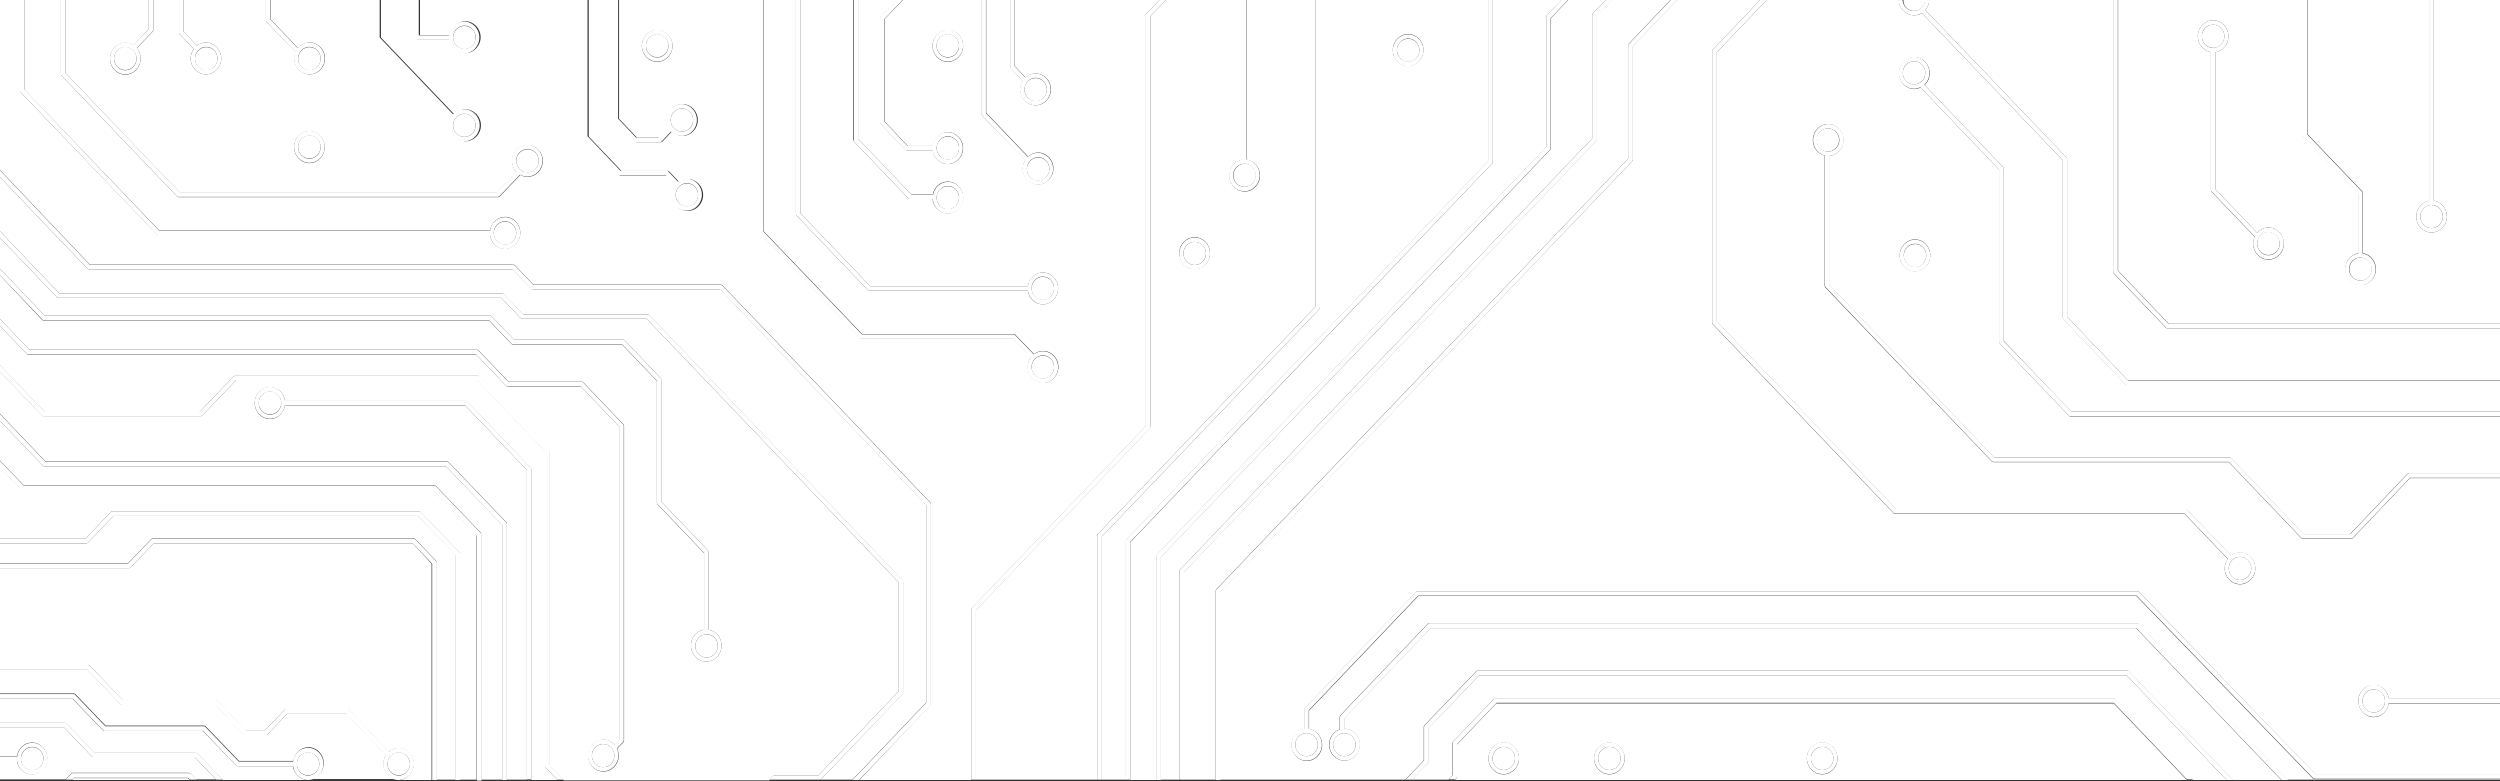 <?xml version="1.0" encoding="utf-8"?>
<svg version="1.1" id="Layer_1" xmlns="http://www.w3.org/2000/svg" xmlns:xlink="http://www.w3.org/1999/xlink" x="0px" y="0px"
	 viewBox="0 0 800 250" style="enable-background:new 0 0 800 250;" xml:space="preserve" fill="#ffffff">
<rect x="0" y="0" width="800" height="250" fill="#333333" stroke="none"/>
<g>
	<path class="st0" d="M522.5,51.1c0,0.2-0.1,0.4-0.2,0.5L390.4,189.5v60h59.3l5.9-6.2v-10.7c0-0.2,0.1-0.4,0.2-0.5l16.6-17.3
		c0.1-0.1,0.3-0.2,0.5-0.2h207.8c0.2,0,0.4,0.1,0.5,0.2l33.3,34.8H730l-46.5-48.6H457.8l-27.6,28.8v3.4c0,0,0,0,0,0
		c2.7,0,4.9,2.3,4.9,5.1c0,2.8-2.2,5.1-4.9,5.1c-2.7,0-4.9-2.3-4.9-5.1c0-2.3,1.4-4.2,3.4-4.9v-4c0-0.2,0.1-0.4,0.2-0.5l28-29.3
		c0.1-0.1,0.3-0.2,0.5-0.2h226.3c0.2,0,0.4,0.1,0.5,0.2l47.7,49.9h71.2v-0.2h-62.5c-0.2,0-0.4-0.1-0.5-0.2l-56.5-58.4H453.9
		l-35,36.7v5.9c2.4,0.4,4.2,2.5,4.2,5.1c0,2.8-2.2,5.1-4.9,5.1c-2.7,0-4.9-2.3-4.9-5.1c0-2.6,1.8-4.7,4.2-5.1V227
		c0-0.2,0.1-0.4,0.2-0.5l35.5-37.1c0.1-0.1,0.3-0.2,0.5-0.2H684c0.2,0,0.4,0.1,0.5,0.2l56.5,58.4h62.2V153h-32l-18.3,19.2
		c-0.1,0.1-0.3,0.2-0.5,0.2h-15.5c-0.2,0-0.4-0.1-0.5-0.2l-23.2-24.3h-75.3c-0.2,0-0.4-0.1-0.5-0.2L584.1,92
		c-0.1-0.1-0.2-0.3-0.2-0.5V49.8c-2.2-0.5-3.8-2.6-3.8-5c0-2.8,2.2-5.1,4.9-5.1c2.7,0,4.9,2.3,4.9,5.1c0,2.7-2,4.9-4.6,5.1v41.2
		l52.8,55.3h75.3c0.2,0,0.4,0.1,0.5,0.2l23.2,24.3h14.9l18.3-19.2c0.1-0.1,0.3-0.2,0.5-0.2h32.3v-18.2H662.6c-0.2,0-0.4-0.1-0.5-0.2
		L640,110c-0.1-0.1-0.2-0.3-0.2-0.5V54.4L614.6,28c-0.6,0.3-1.3,0.5-2,0.5c-2.7,0-4.9-2.3-4.9-5.1c0-2.8,2.2-5.1,4.9-5.1
		c2.7,0,4.9,2.3,4.9,5.1c0,1.5-0.6,2.9-1.6,3.8L641,53.5c0.1,0.1,0.2,0.3,0.2,0.5v55.1l21.6,22.6h140.4v-8.5H680.7
		c-0.2,0-0.4-0.1-0.5-0.2l-19.9-20.8c-0.1-0.1-0.2-0.3-0.2-0.5V51.3L615,4.2c-0.7,0.5-1.6,0.7-2.5,0.7c-2.7,0-4.9-2.3-4.9-5.1
		c0-0.2,0-0.3,0-0.5H566l-16.6,17.4v86.2l57.3,60h92.6c0.2,0,0.4,0.1,0.5,0.2l14.1,14.7c0.8-0.6,1.8-1,2.9-1c2.7,0,4.9,2.3,4.9,5.1
		c0,2.8-2.2,5.1-4.9,5.1c-2.7,0-4.9-2.3-4.9-5.1c0-1.1,0.4-2.2,1-3L699,164.4h-92.6c-0.2,0-0.4-0.1-0.5-0.2l-57.8-60.4
		c-0.1-0.1-0.2-0.3-0.2-0.5V16.4c0-0.2,0.1-0.4,0.2-0.5l15.8-16.6h-26.6l-14.9,15.5V51.1z M759.6,219.2c2.5,0,4.5,1.9,4.8,4.4h38.8
		v1.5h-38.8c-0.4,2.5-2.4,4.4-4.8,4.4c-2.7,0-4.9-2.3-4.9-5.1C754.6,221.5,756.8,219.2,759.6,219.2z M612.8,76.6
		c2.7,0,4.9,2.3,4.9,5.1c0,2.8-2.2,5.1-4.9,5.1c-2.7,0-4.9-2.3-4.9-5.1C607.9,78.9,610.1,76.6,612.8,76.6z"/>
	<path class="st0" d="M99,22.5c2,0,3.6-1.7,3.6-3.7c0-2.1-1.6-3.7-3.6-3.7s-3.6,1.7-3.6,3.7C95.4,20.8,97,22.5,99,22.5z"/>
	<path class="st0" d="M394.7,56.1c0,2.1,1.6,3.7,3.6,3.7s3.6-1.7,3.6-3.7c0-2.1-1.6-3.7-3.6-3.7S394.7,54.1,394.7,56.1z"/>
	<path class="st0" d="M296.5,161.7l-66-69.1h-60c-0.2,0-0.4-0.1-0.5-0.2l-5.9-6.2H28.5c-0.2,0-0.4-0.1-0.5-0.2L-0.1,56.6v17.3
		l19.1,20h141.7c0.2,0,0.4,0.1,0.5,0.2l6.2,6.5h39.8c0.2,0,0.4,0.1,0.5,0.2l81.1,84.9c0.1,0.1,0.2,0.3,0.2,0.5v35.4
		c0,0.2-0.1,0.4-0.2,0.5l-26.1,27.3c-0.1,0.1-0.1,0.1-0.2,0.1h10.3l23.6-24.7V161.7z"/>
	<path class="st0" d="M510.9,44.6c0,0.2-0.1,0.4-0.2,0.5l-131.9,138v66.4H389v-60.4c0-0.2,0.1-0.4,0.2-0.5L521,50.8V14.5
		c0-0.2,0.1-0.4,0.2-0.5l14-14.7h-18.8l-5.6,5.8V44.6z"/>
	<path class="st0" d="M496.3,47.4c0,0.2-0.1,0.4-0.2,0.5L371.5,178.2v71.3h5.9v-66.7c0-0.2,0.1-0.4,0.2-0.5l131.9-138V4.8
		c0-0.2,0.1-0.4,0.2-0.5l4.8-5h-12l-6.2,6.5V47.4z"/>
	<path class="st0" d="M247.9,248.1h14l25.7-26.9v-34.8L206.9,102h-39.8c-0.2,0-0.4-0.1-0.5-0.2l-6.2-6.5H18.7
		c-0.2,0-0.4-0.1-0.5-0.2L-0.1,76v9.9L14.3,101h142.5c0.2,0,0.4,0.1,0.5,0.2l7.2,7.5h34.9c0.2,0,0.4,0.1,0.5,0.2l11.5,12.1
		c0.1,0.1,0.2,0.3,0.2,0.5v39l14.9,15.6c0.1,0.1,0.2,0.3,0.2,0.5v24.9c2.4,0.4,4.2,2.5,4.2,5.1c0,2.8-2.2,5.1-4.9,5.1
		s-4.9-2.3-4.9-5.1c0-2.6,1.8-4.7,4.2-5.1V177l-14.9-15.6c-0.1-0.1-0.2-0.3-0.2-0.5v-39l-11.1-11.6h-34.9c-0.2,0-0.4-0.1-0.5-0.2
		l-7.2-7.5H14c-0.2,0-0.4-0.1-0.5-0.2L-0.1,88V102l9.5,9.9h143.2c0.2,0,0.4,0.1,0.5,0.2l9.6,10h23.4c0.2,0,0.4,0.1,0.5,0.2
		l12.9,13.5c0.1,0.1,0.2,0.3,0.2,0.5V237c0,0.2-0.1,0.4-0.2,0.5l-2,2.1c0.3,0.7,0.5,1.4,0.5,2.2c0,2.8-2.2,5.1-4.9,5.1
		c-2.7,0-4.9-2.3-4.9-5.1c0-2.8,2.2-5.1,4.9-5.1c1.4,0,2.7,0.7,3.6,1.7l1.6-1.7v-100l-12.4-13h-23.4c-0.2,0-0.4-0.1-0.5-0.2l-9.6-10
		H9.1c-0.2,0-0.4-0.1-0.5-0.2l-8.7-9.1v12.6l14.4,15.1h49.5l11-11.5c0.1-0.1,0.3-0.2,0.5-0.2h77.5c0.2,0,0.4,0.1,0.5,0.2l22.2,23.2
		c0.1,0.1,0.2,0.3,0.2,0.5v100.7l4.7,4.9h65.7l1.2-1.2C247.5,248.2,247.7,248.1,247.9,248.1z"/>
	<path class="st0" d="M148.6,43.8c2,0,3.6-1.7,3.6-3.7c0-2.1-1.6-3.7-3.6-3.7S145,38,145,40.1C145,42.2,146.6,43.8,148.6,43.8z"/>
	<path class="st0" d="M148.6,15.7c2,0,3.6-1.7,3.6-3.7c0-2.1-1.6-3.7-3.6-3.7s-3.6,1.7-3.6,3.7C145,14,146.6,15.7,148.6,15.7z"/>
	<path class="st0" d="M612.8,85.5c2,0,3.6-1.7,3.6-3.7c0-2.1-1.6-3.7-3.6-3.7c-2,0-3.6,1.7-3.6,3.7
		C609.2,83.8,610.8,85.5,612.8,85.5z"/>
	<path class="st0" d="M368.1,136.6c0,0.2-0.1,0.4-0.2,0.5l-55.7,58.2v54.2h38.9v-78.1c0-0.2,0.1-0.4,0.2-0.5L421,98.1V-0.7h-22v51.8
		c2.4,0.4,4.2,2.5,4.2,5.1c0,2.8-2.2,5.1-4.9,5.1c-2.7,0-4.9-2.3-4.9-5.1c0-2.6,1.8-4.7,4.2-5.1V-0.7h-23.8l-5.6,5.8V136.6z
		 M382.3,75.9c2.7,0,4.9,2.3,4.9,5.1c0,2.8-2.2,5.1-4.9,5.1c-2.7,0-4.9-2.3-4.9-5.1C377.3,78.2,379.6,75.9,382.3,75.9z"/>
	<path class="st0" d="M515,239c-2,0-3.6,1.7-3.6,3.7c0,2.1,1.6,3.7,3.6,3.7c2,0,3.6-1.7,3.6-3.7C518.6,240.6,517,239,515,239z"/>
	<path class="st0" d="M481.2,239c-2,0-3.6,1.7-3.6,3.7c0,2.1,1.6,3.7,3.6,3.7c2,0,3.6-1.7,3.6-3.7C484.8,240.6,483.2,239,481.2,239z
		"/>
	<path class="st0" d="M138.7,156.8H7.3c-0.2,0-0.4-0.1-0.5-0.2l-6.9-7.2v23h27.4l8.2-8.6c0.1-0.1,0.3-0.2,0.5-0.2h98
		c0.2,0,0.4,0.1,0.5,0.2l12.5,13c0.1,0.1,0.2,0.3,0.2,0.5v72.2h5.3v-78.3L138.7,156.8z"/>
	<path class="st0" d="M477.5,52.3L361.7,173.5v76.1h8.4v-71.7c0-0.2,0.1-0.4,0.2-0.5L494.8,47.1V5.4c0-0.2,0.1-0.4,0.2-0.5l5.4-5.6
		h-22.7v52.5C477.7,52,477.7,52.2,477.5,52.3z"/>
	<path class="st0" d="M127.6,240.7c-2,0-3.6,1.7-3.6,3.7c0,2.1,1.6,3.7,3.6,3.7c2,0,3.6-1.7,3.6-3.7
		C131.1,242.4,129.5,240.7,127.6,240.7z"/>
	<path class="st0" d="M142.8,149.3H14.3c-0.2,0-0.4-0.1-0.5-0.2l-13.9-14.5v12.7l7.7,8H139c0.2,0,0.4,0.1,0.5,0.2l14.3,14.9
		c0.1,0.1,0.2,0.3,0.2,0.5v78.6h6.7V168L142.8,149.3z"/>
	<path class="st0" d="M132.1,173.9H49.2l-7.4,7.7c-0.1,0.1-0.3,0.2-0.5,0.2H-0.1v31h28.3c0.2,0,0.4,0.1,0.5,0.2l10.6,11.1h29.8
		c0.2,0,0.4,0.1,0.5,0.2l9,9.5h6.1l6.4-6.7c0.1-0.1,0.3-0.2,0.5-0.2h19.4c0.2,0,0.4,0.1,0.5,0.2l12.9,13.5c0.9-0.7,1.9-1.2,3.1-1.2
		c2.7,0,4.9,2.3,4.9,5.1c0,2.7-2.1,5-4.7,5.1h10.4v-69.2L132.1,173.9z"/>
	<path class="st0" d="M133.8,165.1H36.3l-8.2,8.6c-0.1,0.1-0.3,0.2-0.5,0.2H-0.1v6.3H41l7.4-7.7c0.1-0.1,0.3-0.2,0.5-0.2h83.5
		c0.2,0,0.4,0.1,0.5,0.2l6.6,6.9c0.1,0.1,0.2,0.3,0.2,0.5v69.6h6.1v-71.9L133.8,165.1z"/>
	<path class="st0" d="M382.3,84.8c2,0,3.6-1.7,3.6-3.7c0-2.1-1.6-3.7-3.6-3.7s-3.6,1.7-3.6,3.7C378.7,83.1,380.3,84.8,382.3,84.8z"
		/>
	<path class="st0" d="M174.4,245V144.3l-21.8-22.8H75.7l-11,11.5c-0.1,0.1-0.3,0.2-0.5,0.2H14c-0.2,0-0.4-0.1-0.5-0.2l-13.6-14.2
		v13.5l14.7,15.4h128.5c0.2,0,0.4,0.1,0.5,0.2l18.4,19.2c0.1,0.1,0.2,0.3,0.2,0.5v81.9h6.4v-99.1l-19.8-20.7H91.2
		c-0.4,2.5-2.4,4.4-4.8,4.4c-2.7,0-4.9-2.3-4.9-5.1s2.2-5.1,4.9-5.1c2.5,0,4.5,1.9,4.8,4.4H149c0.2,0,0.4,0.1,0.5,0.2l20.3,21.2
		c0.1,0.1,0.2,0.3,0.2,0.5v99.4h8.4l-3.8-4C174.5,245.4,174.4,245.2,174.4,245z"/>
	<path class="st0" d="M86.4,125.2c-2,0-3.6,1.7-3.6,3.7c0,2.1,1.6,3.7,3.6,3.7c2,0,3.6-1.7,3.6-3.7C90,126.9,88.4,125.2,86.4,125.2z
		"/>
	<path class="st0" d="M450.6,19.8c2,0,3.6-1.7,3.6-3.7c0-2.1-1.6-3.7-3.6-3.7s-3.6,1.7-3.6,3.7C447.1,18.1,448.7,19.8,450.6,19.8z"
		/>
	<path class="st0" d="M332.2,57.8c2,0,3.6-1.7,3.6-3.7c0-2.1-1.6-3.7-3.6-3.7c-2,0-3.6,1.7-3.6,3.7
		C328.6,56.1,330.2,57.8,332.2,57.8z"/>
	<path class="st0" d="M303.3,51.1c2,0,3.6-1.7,3.6-3.7c0-2.1-1.6-3.7-3.6-3.7s-3.6,1.7-3.6,3.7C299.8,49.4,301.4,51.1,303.3,51.1z"
		/>
	<path class="st0" d="M303.3,67c2,0,3.6-1.7,3.6-3.7c0-2.1-1.6-3.7-3.6-3.7s-3.6,1.7-3.6,3.7C299.8,65.3,301.4,67,303.3,67z"/>
	<path class="st0" d="M774.5,69.3c0,2.1,1.6,3.7,3.6,3.7c2,0,3.6-1.7,3.6-3.7c0-2.1-1.6-3.7-3.6-3.7
		C776.1,65.5,774.5,67.2,774.5,69.3z"/>
	<path class="st0" d="M612.5,19.6c-2,0-3.6,1.7-3.6,3.7c0,2.1,1.6,3.7,3.6,3.7c2,0,3.6-1.7,3.6-3.7
		C616.1,21.3,614.5,19.6,612.5,19.6z"/>
	<path class="st0" d="M333.7,96c2,0,3.6-1.7,3.6-3.7c0-2.1-1.6-3.7-3.6-3.7c-2,0-3.6,1.7-3.6,3.7C330.1,94.3,331.7,96,333.7,96z"/>
	<path class="st0" d="M612.5,3.5c2,0,3.6-1.7,3.6-3.7c0-0.2,0-0.3,0-0.5h-7c0,0.2,0,0.3,0,0.5C608.9,1.8,610.5,3.5,612.5,3.5z"/>
	<path class="st0" d="M725.9,74.2c-2,0-3.6,1.7-3.6,3.7c0,2.1,1.6,3.7,3.6,3.7s3.6-1.7,3.6-3.7C729.5,75.9,727.9,74.2,725.9,74.2z"
		/>
	<path class="st0" d="M711.8,11.6c0-2.1-1.6-3.7-3.6-3.7c-2,0-3.6,1.7-3.6,3.7c0,2.1,1.6,3.7,3.6,3.7
		C710.2,15.4,711.8,13.7,711.8,11.6z"/>
	<path class="st0" d="M616.1,3.2l45.2,47.2c0.1,0.1,0.2,0.3,0.2,0.5v50.5l19.4,20.3h122.3V-0.7h-24.4v64.9c2.4,0.4,4.2,2.5,4.2,5.1
		c0,2.8-2.2,5.1-4.9,5.1c-2.7,0-4.9-2.3-4.9-5.1c0-2.6,1.8-4.7,4.2-5.1V-0.7h-39v43.6l17.5,18.3c0.1,0.1,0.2,0.3,0.2,0.5v19.3
		c2.4,0.4,4.2,2.5,4.2,5.1c0,2.8-2.2,5.1-4.9,5.1c-2.7,0-4.9-2.3-4.9-5.1c0-2.6,1.8-4.7,4.2-5.1v-19l-17.5-18.3
		c-0.1-0.1-0.2-0.3-0.2-0.5v-44h-59.2v87.4l16.2,17h109.3v1.5H693.6c-0.2,0-0.4-0.1-0.5-0.2l-16.7-17.4c-0.1-0.1-0.2-0.3-0.2-0.5
		V-0.7h-58.9c0,0.2,0,0.3,0,0.5C617.4,1.1,616.9,2.3,616.1,3.2z M725.9,83.1c-2.7,0-4.9-2.3-4.9-5.1c0-0.8,0.2-1.5,0.5-2.2
		l-13.8-14.4c-0.1-0.1-0.2-0.3-0.2-0.5V16.7c-2.4-0.4-4.2-2.5-4.2-5.1c0-2.8,2.2-5.1,4.9-5.1c2.7,0,4.9,2.3,4.9,5.1
		c0,2.6-1.8,4.7-4.2,5.1v43.8l13.4,14c0.9-1,2.2-1.7,3.6-1.7c2.7,0,4.9,2.3,4.9,5.1C730.9,80.8,728.6,83.1,725.9,83.1z"/>
	<path class="st0" d="M751.8,86.1c0,2.1,1.6,3.7,3.6,3.7s3.6-1.7,3.6-3.7c0-2.1-1.6-3.7-3.6-3.7S751.8,84.1,751.8,86.1z"/>
	<path class="st0" d="M122.7,244.4c0-1,0.3-2,0.8-2.8l-12.7-13.3H92l-6.4,6.7c-0.1,0.1-0.3,0.2-0.5,0.2h-6.7c-0.2,0-0.4-0.1-0.5-0.2
		l-9-9.5H39c-0.2,0-0.4-0.1-0.5-0.2l-10.6-11.1h-28v7.7h23.7c0.2,0,0.4,0.1,0.5,0.2l9.7,10.1h31.5c0.2,0,0.4,0.1,0.5,0.2l10.7,11.1
		h17.4c0.4-2.5,2.4-4.4,4.8-4.4c2.7,0,4.9,2.3,4.9,5.1c0,2.7-2.1,5-4.7,5.1h28.5C124.7,249.4,122.7,247.2,122.7,244.4z"/>
	<path class="st0" d="M219.8,66.1c2,0,3.6-1.7,3.6-3.7c0-2.1-1.6-3.7-3.6-3.7c-2,0-3.6,1.7-3.6,3.7
		C216.3,64.4,217.9,66.1,219.8,66.1z"/>
	<path class="st0" d="M473.3,216.1L457.1,233v10.7c0,0.2-0.1,0.4-0.2,0.5l-5.1,5.3h11.7l1.2-1.3v-10.3c0-0.2,0.1-0.4,0.2-0.5
		l13-13.6c0.1-0.1,0.3-0.2,0.5-0.2h198.2c0.2,0,0.4,0.1,0.5,0.2l24.7,25.8h10.7l-32-33.5H473.3z"/>
	<path class="st0" d="M759.6,228c2,0,3.6-1.7,3.6-3.7c0-2.1-1.6-3.7-3.6-3.7c-2,0-3.6,1.7-3.6,3.7C756,226.4,757.6,228,759.6,228z"
		/>
	<path class="st0" d="M716.8,185.6c2,0,3.6-1.7,3.6-3.7c0-2.1-1.6-3.7-3.6-3.7s-3.6,1.7-3.6,3.7C713.2,184,714.8,185.6,716.8,185.6z
		"/>
	<path class="st0" d="M583.1,239c-2,0-3.6,1.7-3.6,3.7c0,2.1,1.6,3.7,3.6,3.7c2,0,3.6-1.7,3.6-3.7C586.7,240.6,585.1,239,583.1,239z
		"/>
	<path class="st0" d="M331.4,32.4c2,0,3.6-1.7,3.6-3.7c0-2.1-1.6-3.7-3.6-3.7c-2,0-3.6,1.7-3.6,3.7
		C327.9,30.7,329.5,32.4,331.4,32.4z"/>
	<path class="st0" d="M478.8,225.1l-12.6,13.2v10.3c0,0.2-0.1,0.4-0.2,0.5l-0.4,0.5h234.2l-23.4-24.5H478.8z M481.2,247.8
		c-2.7,0-4.9-2.3-4.9-5.1s2.2-5.1,4.9-5.1c2.7,0,4.9,2.3,4.9,5.1S483.9,247.8,481.2,247.8z M515,247.8c-2.7,0-4.9-2.3-4.9-5.1
		s2.2-5.1,4.9-5.1c2.7,0,4.9,2.3,4.9,5.1S517.7,247.8,515,247.8z M583.1,247.8c-2.7,0-4.9-2.3-4.9-5.1s2.2-5.1,4.9-5.1
		c2.7,0,4.9,2.3,4.9,5.1S585.8,247.8,583.1,247.8z"/>
	<path class="st0" d="M414.5,238.3c0,2.1,1.6,3.7,3.6,3.7c2,0,3.6-1.7,3.6-3.7c0-2.1-1.6-3.7-3.6-3.7
		C416.1,234.6,414.5,236.2,414.5,238.3z"/>
	<path class="st0" d="M588.5,44.8c0-2.1-1.6-3.7-3.6-3.7c-2,0-3.6,1.7-3.6,3.7c0,2.1,1.6,3.7,3.6,3.7
		C586.9,48.5,588.5,46.8,588.5,44.8z"/>
	<path class="st0" d="M218.2,42.1c2,0,3.6-1.7,3.6-3.7c0-2.1-1.6-3.7-3.6-3.7s-3.6,1.7-3.6,3.7C214.6,40.5,216.2,42.1,218.2,42.1z"
		/>
	<ellipse class="st0" cx="430.2" cy="238.3" rx="3.6" ry="3.7"/>
	<path class="st0" d="M333.7,121.2c2,0,3.6-1.7,3.6-3.7c0-2.1-1.6-3.7-3.6-3.7c-2,0-3.6,1.7-3.6,3.7
		C330.1,119.5,331.7,121.2,333.7,121.2z"/>
	<path class="st0" d="M40.1,15c-2,0-3.6,1.7-3.6,3.7c0,2.1,1.6,3.7,3.6,3.7c2,0,3.6-1.7,3.6-3.7C43.7,16.7,42.1,15,40.1,15z"/>
	<path class="st0" d="M29.9,242.3c-0.2,0-0.4-0.1-0.5-0.2l-9-9.4H-0.1v9.3h5.5c0.4-2.5,2.4-4.4,4.8-4.4c2.7,0,4.9,2.3,4.9,5.1
		s-2.2,5.1-4.9,5.1c-2.5,0-4.5-1.9-4.8-4.4h-5.5v6H21l1.8-1.9c0.1-0.1,0.3-0.2,0.5-0.2h37.1c0.2,0,0.4,0.1,0.5,0.2l1.8,1.9h6.4
		l-6.9-7.2H29.9z"/>
	<path class="st0" d="M168.8,55.2c2,0,3.6-1.7,3.6-3.7c0-2.1-1.6-3.7-3.6-3.7c-2,0-3.6,1.7-3.6,3.7
		C165.2,53.5,166.8,55.2,168.8,55.2z"/>
	<path class="st0" d="M10.3,246.5c2,0,3.6-1.7,3.6-3.7c0-2.1-1.6-3.7-3.6-3.7s-3.6,1.7-3.6,3.7C6.7,244.8,8.3,246.5,10.3,246.5z"/>
	<polygon class="st0" points="23.6,249 23.1,249.6 60.7,249.6 60.1,249 	"/>
	<path class="st0" d="M66,22.5c2,0,3.6-1.7,3.6-3.7c0-2.1-1.6-3.7-3.6-3.7c-2,0-3.6,1.7-3.6,3.7C62.4,20.8,64,22.5,66,22.5z"/>
	<path class="st0" d="M28.8,84.7h135.5c0.2,0,0.4,0.1,0.5,0.2l5.9,6.2h60c0.2,0,0.4,0.1,0.5,0.2l66.5,69.5c0.1,0.1,0.2,0.3,0.2,0.5
		v63.8c0,0.2-0.1,0.4-0.2,0.5L275,249.6h35.8v-54.5c0-0.2,0.1-0.4,0.2-0.5l55.7-58.2V4.8c0-0.2,0.1-0.4,0.2-0.5l4.8-5h-46.5
		l-0.4,0.4v21.5l3.4,3.6c0.9-0.8,2-1.3,3.2-1.3c2.7,0,4.9,2.3,4.9,5.1c0,2.8-2.2,5.1-4.9,5.1c-2.7,0-4.9-2.3-4.9-5.1
		c0-1,0.3-1.9,0.8-2.7l-3.7-3.9c-0.1-0.1-0.2-0.3-0.2-0.5V-0.7c0,0,0,0,0-0.1h-7.8v36.9l13.4,14c0.9-0.8,2-1.3,3.2-1.3
		c2.7,0,4.9,2.3,4.9,5.1c0,2.8-2.2,5.1-4.9,5.1c-2.7,0-4.9-2.3-4.9-5.1c0-1,0.3-1.9,0.8-2.7L314.3,37c-0.1-0.1-0.2-0.3-0.2-0.5V-0.7
		h-24.5l-6.5,6.8v32.8l7.4,7.8h8c0.4-2.5,2.4-4.4,4.8-4.4c2.7,0,4.9,2.3,4.9,5.1s-2.2,5.1-4.9,5.1c-2.5,0-4.5-1.9-4.8-4.4h-8.3
		c-0.2,0-0.4-0.1-0.5-0.2l-7.8-8.2c-0.1-0.1-0.2-0.3-0.2-0.5V5.8c0-0.2,0.1-0.4,0.2-0.5l5.7-6h-12.4l-0.6,0.6v44.5l16.9,17.7h7
		c0.5-2.3,2.4-4,4.8-4c2.7,0,4.9,2.3,4.9,5.1s-2.2,5.1-4.9,5.1c-2.6,0-4.7-2.1-4.9-4.7h-7.3c-0.2,0-0.4-0.1-0.5-0.2l-17.4-18.2
		c-0.1-0.1-0.2-0.3-0.2-0.5V-0.4c0-0.1,0-0.2,0.1-0.3h-17v68.9l22.4,23.4h50.4c0.4-2.5,2.4-4.4,4.8-4.4c2.7,0,4.9,2.3,4.9,5.1
		s-2.2,5.1-4.9,5.1c-2.5,0-4.5-1.9-4.8-4.4h-50.7c-0.2,0-0.4-0.1-0.5-0.2L254.9,69c-0.1-0.1-0.2-0.3-0.2-0.5V-0.7h-10.3v74.7
		l31.5,32.9h48.5c0.2,0,0.4,0.1,0.5,0.2l6,6.2c0.8-0.6,1.8-1,2.9-1c2.7,0,4.9,2.3,4.9,5.1s-2.2,5.1-4.9,5.1c-2.7,0-4.9-2.3-4.9-5.1
		c0-1.2,0.4-2.2,1-3.1l-5.7-6h-48.5c-0.2,0-0.4-0.1-0.5-0.2l-31.9-33.4c-0.1-0.1-0.2-0.3-0.2-0.5v-75h-45V38l5.7,6h7.3l3-3.1
		c-0.4-0.7-0.6-1.6-0.6-2.5c0-2.8,2.2-5.1,4.9-5.1c2.7,0,4.9,2.3,4.9,5.1s-2.2,5.1-4.9,5.1c-1.3,0-2.5-0.6-3.4-1.4l-3,3.2
		c-0.1,0.1-0.3,0.2-0.5,0.2h-7.9c-0.2,0-0.4-0.1-0.5-0.2l-6.1-6.4c-0.1-0.1-0.2-0.3-0.2-0.5V-0.7h-8.4v44.4l10.5,11h14.8
		c0.2,0,0.4,0.1,0.5,0.2l3.1,3.3c0.8-0.6,1.7-0.9,2.8-0.9c2.7,0,4.9,2.3,4.9,5.1c0,2.8-2.2,5.1-4.9,5.1c-2.7,0-4.9-2.3-4.9-5.1
		c0-1.2,0.4-2.3,1.1-3.2l-2.9-3h-14.8c-0.2,0-0.4-0.1-0.5-0.2l-10.9-11.4c-0.1-0.1-0.2-0.3-0.2-0.5V-0.7h-52.6v11.9h9.7
		c0.4-2.5,2.4-4.4,4.8-4.4c2.7,0,4.9,2.3,4.9,5.1s-2.2,5.1-4.9,5.1c-2.5,0-4.5-1.9-4.8-4.4h-10.4c-0.4,0-0.7-0.3-0.7-0.8V-0.7h-11.1
		V12l23.5,24.6c0.9-1,2.2-1.6,3.6-1.6c2.7,0,4.9,2.3,4.9,5.1s-2.2,5.1-4.9,5.1c-2.7,0-4.9-2.3-4.9-5.1c0-0.8,0.2-1.6,0.5-2.3
		l-23.9-25c-0.1-0.1-0.2-0.3-0.2-0.5v-13H86.6v6.9l8.8,9.2c0.9-1.1,2.2-1.8,3.7-1.8c2.7,0,4.9,2.3,4.9,5.1s-2.2,5.1-4.9,5.1
		c-2.7,0-4.9-2.3-4.9-5.1c0-0.7,0.2-1.4,0.4-2.1L85.3,7c-0.1-0.1-0.2-0.3-0.2-0.5v-7.2H58.7v10.8l4.3,4.5c0.8-0.6,1.8-1,2.9-1
		c2.7,0,4.9,2.3,4.9,5.1s-2.2,5.1-4.9,5.1c-2.7,0-4.9-2.3-4.9-5.1c0-1.1,0.4-2.2,1-3l-4.5-4.8c-0.1-0.1-0.2-0.3-0.2-0.5V-0.7h-8.2
		V9.6c0,0.2-0.1,0.4-0.2,0.5l-5.1,5.3c0.8,0.9,1.2,2.1,1.2,3.4c0,2.8-2.2,5.1-4.9,5.1c-2.7,0-4.9-2.3-4.9-5.1s2.2-5.1,4.9-5.1
		c1,0,1.8,0.3,2.6,0.8l4.9-5.2v-10H21v24.1l36.5,38.2h101.6l6.2-6.5c-0.9-0.9-1.4-2.2-1.4-3.6c0-2.8,2.2-5.1,4.9-5.1
		c2.7,0,4.9,2.3,4.9,5.1s-2.2,5.1-4.9,5.1c-0.8,0-1.6-0.2-2.3-0.6l-6.6,6.9c-0.1,0.1-0.3,0.2-0.5,0.2H57.2c-0.2,0-0.4-0.1-0.5-0.2
		L19.7,24.2c-0.1-0.1-0.2-0.3-0.2-0.5V-0.7H7.8v29.4L51,73.8h105.8c0.4-2.5,2.4-4.4,4.8-4.4c2.7,0,4.9,2.3,4.9,5.1
		c0,2.8-2.2,5.1-4.9,5.1c-2.5,0-4.5-1.9-4.8-4.4H50.7c-0.2,0-0.4-0.1-0.5-0.2L6.6,29.5c-0.1-0.1-0.2-0.3-0.2-0.5V-0.7h-6.4v55.1
		L28.8,84.7z M303.3,19.8c-2.7,0-4.9-2.3-4.9-5.1s2.2-5.1,4.9-5.1c2.7,0,4.9,2.3,4.9,5.1S306,19.8,303.3,19.8z M210.3,19.8
		c-2.7,0-4.9-2.3-4.9-5.1s2.2-5.1,4.9-5.1s4.9,2.3,4.9,5.1S213,19.8,210.3,19.8z M99,52.2c-2.7,0-4.9-2.3-4.9-5.1
		c0-2.8,2.2-5.1,4.9-5.1c2.7,0,4.9,2.3,4.9,5.1C103.9,49.9,101.7,52.2,99,52.2z"/>
	<path class="st0" d="M99,43.3c-2,0-3.6,1.7-3.6,3.7c0,2.1,1.6,3.7,3.6,3.7c2,0,3.6-1.7,3.6-3.7C102.6,45,101,43.3,99,43.3z"/>
	<path class="st0" d="M210.3,10.9c-2,0-3.6,1.7-3.6,3.7c0,2.1,1.6,3.7,3.6,3.7c2,0,3.6-1.7,3.6-3.7
		C213.9,12.6,212.3,10.9,210.3,10.9z"/>
	<path class="st0" d="M303.3,10.9c-2,0-3.6,1.7-3.6,3.7c0,2.1,1.6,3.7,3.6,3.7c2,0,3.6-1.7,3.6-3.7
		C306.9,12.6,305.3,10.9,303.3,10.9z"/>
	<path class="st0" d="M161.6,78.3c2,0,3.6-1.7,3.6-3.7c0-2.1-1.6-3.7-3.6-3.7c-2,0-3.6,1.7-3.6,3.7C158,76.6,159.6,78.3,161.6,78.3z
		"/>
	<ellipse class="st0" cx="226.1" cy="206.7" rx="3.6" ry="3.7"/>
	<path class="st0" d="M193,238.1c-2,0-3.6,1.7-3.6,3.7c0,2.1,1.6,3.7,3.6,3.7c2,0,3.6-1.7,3.6-3.7C196.6,239.7,195,238.1,193,238.1z
		"/>
	<path class="st0" d="M93.7,245.2H76.1c-0.2,0-0.4-0.1-0.5-0.2l-10.7-11.1H33.4c-0.2,0-0.4-0.1-0.5-0.2l-9.7-10.1H-0.1v7.7h20.8
		c0.2,0,0.4,0.1,0.5,0.2l9,9.4h32.4c0.2,0,0.4,0.1,0.5,0.2l8.2,8.5h27C96,249.4,94.1,247.6,93.7,245.2z"/>
	<path class="st0" d="M98.6,240.7c-2,0-3.6,1.7-3.6,3.7c0,2.1,1.6,3.7,3.6,3.7s3.6-1.7,3.6-3.7C102.1,242.4,100.5,240.7,98.6,240.7z
		"/>
	<path class="st0" d="M422.2,98.9l-69.6,72.8v77.8h7.7v-76.4c0-0.2,0.1-0.4,0.2-0.5L476.3,51.5V-0.7h-53.9v99.1
		C422.4,98.6,422.3,98.8,422.2,98.9z M450.6,10.9c2.7,0,4.9,2.3,4.9,5.1c0,2.8-2.2,5.1-4.9,5.1c-2.7,0-4.9-2.3-4.9-5.1
		C445.7,13.2,447.9,10.9,450.6,10.9z"/>
	<path class="st1" d="M684.5,189.4c-0.1-0.1-0.3-0.2-0.5-0.2H453.6c-0.2,0-0.4,0.1-0.5,0.2l-35.5,37.1c-0.1,0.1-0.2,0.3-0.2,0.5v6.2
		c-2.4,0.4-4.2,2.5-4.2,5.1c0,2.8,2.2,5.1,4.9,5.1c2.7,0,4.9-2.3,4.9-5.1c0-2.6-1.8-4.7-4.2-5.1v-5.9l35-36.7h229.9l56.5,58.4
		c0.1,0.1,0.3,0.2,0.5,0.2h62.5v-1.5h-62.2L684.5,189.4z M421.7,238.3c0,2.1-1.6,3.7-3.6,3.7c-2,0-3.6-1.7-3.6-3.7
		c0-2.1,1.6-3.7,3.6-3.7C420.1,234.6,421.7,236.2,421.7,238.3z"/>
	<path class="st1" d="M683.8,199.4H457.5c-0.2,0-0.4,0.1-0.5,0.2l-28,29.3c-0.1,0.1-0.2,0.3-0.2,0.5v4c-2,0.7-3.4,2.6-3.4,4.9
		c0,2.8,2.2,5.1,4.9,5.1c2.7,0,4.9-2.3,4.9-5.1c0-2.8-2.2-5.1-4.9-5.1c0,0,0,0,0,0v-3.4l27.6-28.8h225.7l46.5,48.6h2.1l-47.7-49.9
		C684.2,199.5,684,199.4,683.8,199.4z M430.2,234.6c2,0,3.6,1.7,3.6,3.7c0,2.1-1.6,3.7-3.6,3.7c-2,0-3.6-1.7-3.6-3.7
		C426.7,236.2,428.3,234.6,430.2,234.6z"/>
	<path class="st1" d="M680.8,214.6H473c-0.2,0-0.4,0.1-0.5,0.2l-16.6,17.3c-0.1,0.1-0.2,0.3-0.2,0.5v10.7l-5.9,6.2h2.1l5.1-5.3
		c0.1-0.1,0.2-0.3,0.2-0.5V233l16.1-16.9h207.2l32,33.5h2.1l-33.3-34.8C681.2,214.6,681,214.6,680.8,214.6z"/>
	<path class="st1" d="M676.7,223.5H478.5c-0.2,0-0.4,0.1-0.5,0.2l-13,13.6c-0.1,0.1-0.2,0.3-0.2,0.5v10.3l-1.2,1.3h2.1l0.4-0.5
		c0.1-0.1,0.2-0.3,0.2-0.5v-10.3l12.6-13.2h197.5l23.4,24.5h2.1l-24.7-25.8C677,223.6,676.9,223.5,676.7,223.5z"/>
	<path class="st1" d="M132.5,244.4c0-2.8-2.2-5.1-4.9-5.1c-1.2,0-2.3,0.5-3.1,1.2l-12.9-13.5c-0.1-0.1-0.3-0.2-0.5-0.2H91.7
		c-0.2,0-0.4,0.1-0.5,0.2l-6.4,6.7h-6.1l-9-9.5c-0.1-0.1-0.3-0.2-0.5-0.2H39.3L28.7,213c-0.1-0.1-0.3-0.2-0.5-0.2H-0.1v1.5h28
		l10.6,11.1c0.1,0.1,0.3,0.2,0.5,0.2h29.8l9,9.5c0.1,0.1,0.3,0.2,0.5,0.2h6.7c0.2,0,0.4-0.1,0.5-0.2l6.4-6.7h18.8l12.7,13.3
		c-0.5,0.8-0.8,1.8-0.8,2.8c0,2.7,2.1,5,4.7,5.1h0.5C130.4,249.4,132.5,247.2,132.5,244.4z M127.6,248.2c-2,0-3.6-1.7-3.6-3.7
		c0-2.1,1.6-3.7,3.6-3.7c2,0,3.6,1.7,3.6,3.7C131.1,246.5,129.5,248.2,127.6,248.2z"/>
	<path class="st1" d="M60.4,247.4H23.3c-0.2,0-0.4,0.1-0.5,0.2l-1.8,1.9h2.1l0.6-0.6h36.5l0.6,0.6h2.1l-1.8-1.9
		C60.8,247.5,60.6,247.4,60.4,247.4z"/>
	<path class="st1" d="M10.3,247.9c2.7,0,4.9-2.3,4.9-5.1s-2.2-5.1-4.9-5.1c-2.5,0-4.5,1.9-4.8,4.4h-5.5v1.5h5.5
		C5.8,246,7.8,247.9,10.3,247.9z M10.3,239c2,0,3.6,1.7,3.6,3.7c0,2.1-1.6,3.7-3.6,3.7s-3.6-1.7-3.6-3.7C6.7,240.7,8.3,239,10.3,239
		z"/>
	<path class="st1" d="M62.6,240.8H30.2l-9-9.4c-0.1-0.1-0.3-0.2-0.5-0.2H-0.1v1.5h20.5l9,9.4c0.1,0.1,0.3,0.2,0.5,0.2h32.4l6.9,7.2
		h2.1l-8.2-8.5C62.9,240.9,62.8,240.8,62.6,240.8z"/>
	<path class="st1" d="M103.5,244.4c0-2.8-2.2-5.1-4.9-5.1c-2.5,0-4.5,1.9-4.8,4.4H76.4l-10.7-11.1c-0.1-0.1-0.3-0.2-0.5-0.2H33.7
		l-9.7-10.1c-0.1-0.1-0.3-0.2-0.5-0.2H-0.1v1.5h23.4l9.7,10.1c0.1,0.1,0.3,0.2,0.5,0.2h31.5L75.6,245c0.1,0.1,0.3,0.2,0.5,0.2h17.7
		c0.3,2.4,2.2,4.2,4.6,4.4h0.5C101.4,249.4,103.5,247.2,103.5,244.4z M98.6,248.2c-2,0-3.6-1.7-3.6-3.7c0-2.1,1.6-3.7,3.6-3.7
		s3.6,1.7,3.6,3.7C102.1,246.5,100.5,248.2,98.6,248.2z"/>
	<path class="st1" d="M139.5,179.5l-6.6-6.9c-0.1-0.1-0.3-0.2-0.5-0.2H48.9c-0.2,0-0.4,0.1-0.5,0.2l-7.4,7.7H-0.1v1.5h41.4
		c0.2,0,0.4-0.1,0.5-0.2l7.4-7.7h82.9l6.2,6.5v69.2h1.5V180C139.7,179.8,139.6,179.6,139.5,179.5z"/>
	<path class="st1" d="M147.1,176.8l-12.5-13c-0.1-0.1-0.3-0.2-0.5-0.2H36c-0.2,0-0.4,0.1-0.5,0.2l-8.2,8.6H-0.1v1.5h27.7
		c0.2,0,0.4-0.1,0.5-0.2l8.2-8.6h97.4l12,12.6v71.9h1.5v-72.2C147.3,177.2,147.2,177,147.1,176.8z"/>
	<path class="st1" d="M153.8,170.5l-14.3-14.9c-0.1-0.1-0.3-0.2-0.5-0.2H7.6l-7.7-8v2.2l6.9,7.2c0.1,0.1,0.3,0.2,0.5,0.2h131.4
		l13.9,14.5v78.3h1.5V171C154,170.8,153.9,170.6,153.8,170.5z"/>
	<path class="st1" d="M162,167.2L143.6,148c-0.1-0.1-0.3-0.2-0.5-0.2H14.6l-14.7-15.4v2.2l13.9,14.5c0.1,0.1,0.3,0.2,0.5,0.2h128.5
		l17.9,18.8v81.5h1.5v-81.9C162.2,167.5,162.1,167.3,162,167.2z"/>
	<path class="st1" d="M9.1,113.4h143.2l9.6,10c0.1,0.1,0.3,0.2,0.5,0.2h23.4l12.4,13v100l-1.6,1.7c-0.9-1-2.2-1.7-3.6-1.7
		c-2.7,0-4.9,2.3-4.9,5.1c0,2.8,2.2,5.1,4.9,5.1c2.7,0,4.9-2.3,4.9-5.1c0-0.8-0.2-1.5-0.5-2.2l2-2.1c0.1-0.1,0.2-0.3,0.2-0.5V136.3
		c0-0.2-0.1-0.4-0.2-0.5l-12.9-13.5c-0.1-0.1-0.3-0.2-0.5-0.2h-23.4l-9.6-10c-0.1-0.1-0.3-0.2-0.5-0.2H9.4l-9.5-9.9v2.2l8.7,9.1
		C8.7,113.3,8.9,113.4,9.1,113.4z M193,245.5c-2,0-3.6-1.7-3.6-3.7c0-2.1,1.6-3.7,3.6-3.7c2,0,3.6,1.7,3.6,3.7
		C196.6,243.9,195,245.5,193,245.5z"/>
	<path class="st1" d="M14,102.5h142.5l7.2,7.5c0.1,0.1,0.3,0.2,0.5,0.2h34.9l11.1,11.6v39c0,0.2,0.1,0.4,0.2,0.5l14.9,15.6v24.6
		c-2.4,0.4-4.2,2.5-4.2,5.1c0,2.8,2.2,5.1,4.9,5.1s4.9-2.3,4.9-5.1c0-2.6-1.8-4.7-4.2-5.1v-24.9c0-0.2-0.1-0.4-0.2-0.5l-14.9-15.6
		v-39c0-0.2-0.1-0.4-0.2-0.5l-11.5-12.1c-0.1-0.1-0.3-0.2-0.5-0.2h-34.9l-7.2-7.5c-0.1-0.1-0.3-0.2-0.5-0.2H14.3L-0.1,85.9V88
		l13.6,14.2C13.6,102.4,13.8,102.5,14,102.5z M229.7,206.7c0,2.1-1.6,3.7-3.6,3.7c-2,0-3.6-1.7-3.6-3.7c0-2.1,1.6-3.7,3.6-3.7
		C228.1,202.9,229.7,204.6,229.7,206.7z"/>
	<path class="st1" d="M6.6,29.5l43.6,45.6c0.1,0.1,0.3,0.2,0.5,0.2h106.1c0.4,2.5,2.4,4.4,4.8,4.4c2.7,0,4.9-2.3,4.9-5.1
		c0-2.8-2.2-5.1-4.9-5.1c-2.5,0-4.5,1.9-4.8,4.4H51L7.8,28.6V-0.7H6.3V29C6.3,29.2,6.4,29.4,6.6,29.5z M161.6,70.8
		c2,0,3.6,1.7,3.6,3.7c0,2.1-1.6,3.7-3.6,3.7c-2,0-3.6-1.7-3.6-3.7C158,72.5,159.6,70.8,161.6,70.8z"/>
	<path class="st1" d="M19.7,24.2l36.9,38.6c0.1,0.1,0.3,0.2,0.5,0.2h102.2c0.2,0,0.4-0.1,0.5-0.2l6.6-6.9c0.7,0.4,1.5,0.6,2.3,0.6
		c2.7,0,4.9-2.3,4.9-5.1s-2.2-5.1-4.9-5.1c-2.7,0-4.9,2.3-4.9,5.1c0,1.4,0.5,2.7,1.4,3.6l-6.2,6.5H57.5L21,23.4V-0.7h-1.5v24.4
		C19.5,23.9,19.6,24.1,19.7,24.2z M165.2,51.4c0-2.1,1.6-3.7,3.6-3.7c2,0,3.6,1.7,3.6,3.7c0,2.1-1.6,3.7-3.6,3.7
		C166.8,55.2,165.2,53.5,165.2,51.4z"/>
	<path class="st1" d="M42.7,14.4c-0.8-0.5-1.6-0.8-2.6-0.8c-2.7,0-4.9,2.3-4.9,5.1s2.2,5.1,4.9,5.1c2.7,0,4.9-2.3,4.9-5.1
		c0-1.3-0.5-2.5-1.2-3.4l5.1-5.3c0.1-0.1,0.2-0.3,0.2-0.5V-0.7h-1.5v10L42.7,14.4z M40.1,22.5c-2,0-3.6-1.7-3.6-3.7
		c0-2.1,1.6-3.7,3.6-3.7c2,0,3.6,1.7,3.6,3.7C43.7,20.8,42.1,22.5,40.1,22.5z"/>
	<path class="st1" d="M57.5,10.9l4.5,4.8c-0.6,0.9-1,1.9-1,3c0,2.8,2.2,5.1,4.9,5.1c2.7,0,4.9-2.3,4.9-5.1s-2.2-5.1-4.9-5.1
		c-1.1,0-2.1,0.4-2.9,1l-4.3-4.5V-0.7h-1.5v11.1C57.3,10.6,57.4,10.8,57.5,10.9z M66,15c2,0,3.6,1.7,3.6,3.7c0,2.1-1.6,3.7-3.6,3.7
		c-2,0-3.6-1.7-3.6-3.7C62.4,16.7,64,15,66,15z"/>
	<path class="st1" d="M85.3,7l9.2,9.6c-0.3,0.6-0.4,1.3-0.4,2.1c0,2.8,2.2,5.1,4.9,5.1c2.7,0,4.9-2.3,4.9-5.1s-2.2-5.1-4.9-5.1
		c-1.5,0-2.8,0.7-3.7,1.8l-8.8-9.2v-6.9h-1.5v7.2C85.1,6.7,85.2,6.9,85.3,7z M99,15c2,0,3.6,1.7,3.6,3.7c0,2.1-1.6,3.7-3.6,3.7
		s-3.6-1.7-3.6-3.7C95.4,16.7,97,15,99,15z"/>
	<path class="st1" d="M120.3,12.8l23.9,25c-0.3,0.7-0.5,1.4-0.5,2.3c0,2.8,2.2,5.1,4.9,5.1c2.7,0,4.9-2.3,4.9-5.1s-2.2-5.1-4.9-5.1
		c-1.4,0-2.7,0.6-3.6,1.6L121.5,12V-0.7h-1.5v13C120.1,12.5,120.2,12.7,120.3,12.8z M148.6,36.4c2,0,3.6,1.7,3.6,3.7
		c0,2.1-1.6,3.7-3.6,3.7s-3.6-1.7-3.6-3.7C145,38,146.6,36.4,148.6,36.4z"/>
	<path class="st1" d="M133.3,12.7h10.4c0.4,2.5,2.4,4.4,4.8,4.4c2.7,0,4.9-2.3,4.9-5.1s-2.2-5.1-4.9-5.1c-2.5,0-4.5,1.9-4.8,4.4
		h-9.7V-0.7h-1.5v12.7C132.6,12.4,132.9,12.7,133.3,12.7z M148.6,8.2c2,0,3.6,1.7,3.6,3.7c0,2.1-1.6,3.7-3.6,3.7S145,14,145,11.9
		C145,9.9,146.6,8.2,148.6,8.2z"/>
	<path class="st1" d="M288.9,222.1c0.1-0.1,0.2-0.3,0.2-0.5v-35.4c0-0.2-0.1-0.4-0.2-0.5l-81.1-84.9c-0.1-0.1-0.3-0.2-0.5-0.2h-39.8
		l-6.2-6.5c-0.1-0.1-0.3-0.2-0.5-0.2H19l-19.1-20V76l18.3,19.1c0.1,0.1,0.3,0.2,0.5,0.2h141.7l6.2,6.5c0.1,0.1,0.3,0.2,0.5,0.2h39.8
		l80.7,84.4v34.8l-25.7,26.9h-14c-0.2,0-0.4,0.1-0.5,0.2l-1.2,1.2h16.3c0.1,0,0.1-0.1,0.2-0.1L288.9,222.1z"/>
	<path class="st1" d="M186.8,44.5l10.9,11.4c0.1,0.1,0.3,0.2,0.5,0.2h14.8l2.9,3c-0.7,0.9-1.1,2-1.1,3.2c0,2.8,2.2,5.1,4.9,5.1
		c2.7,0,4.9-2.3,4.9-5.1c0-2.8-2.2-5.1-4.9-5.1c-1,0-2,0.3-2.8,0.9l-3.1-3.3c-0.1-0.1-0.3-0.2-0.5-0.2h-14.8l-10.5-11V-0.7h-1.5
		v44.7C186.6,44.1,186.7,44.3,186.8,44.5z M219.8,58.6c2,0,3.6,1.7,3.6,3.7c0,2.1-1.6,3.7-3.6,3.7c-2,0-3.6-1.7-3.6-3.7
		C216.3,60.3,217.9,58.6,219.8,58.6z"/>
	<path class="st1" d="M196.7,38.9l6.1,6.4c0.1,0.1,0.3,0.2,0.5,0.2h7.9c0.2,0,0.4-0.1,0.5-0.2l3-3.2c0.9,0.9,2.1,1.4,3.4,1.4
		c2.7,0,4.9-2.3,4.9-5.1s-2.2-5.1-4.9-5.1c-2.7,0-4.9,2.3-4.9,5.1c0,0.9,0.2,1.7,0.6,2.5l-3,3.1h-7.3l-5.7-6V-0.7h-1.5v39.1
		C196.5,38.5,196.6,38.7,196.7,38.9z M218.2,34.7c2,0,3.6,1.7,3.6,3.7c0,2.1-1.6,3.7-3.6,3.7s-3.6-1.7-3.6-3.7
		C214.6,36.4,216.2,34.7,218.2,34.7z"/>
	<path class="st1" d="M243.2,74.8l31.9,33.4c0.1,0.1,0.3,0.2,0.5,0.2h48.5l5.7,6c-0.6,0.9-1,1.9-1,3.1c0,2.8,2.2,5.1,4.9,5.1
		c2.7,0,4.9-2.3,4.9-5.1s-2.2-5.1-4.9-5.1c-1.1,0-2,0.4-2.9,1l-6-6.2c-0.1-0.1-0.3-0.2-0.5-0.2h-48.5l-31.5-32.9V-0.7h-1.5v75
		C242.9,74.4,243,74.6,243.2,74.8z M333.7,113.7c2,0,3.6,1.7,3.6,3.7c0,2.1-1.6,3.7-3.6,3.7c-2,0-3.6-1.7-3.6-3.7
		C330.1,115.4,331.7,113.7,333.7,113.7z"/>
	<path class="st1" d="M254.9,69l22.8,23.8c0.1,0.1,0.3,0.2,0.5,0.2h50.7c0.4,2.5,2.4,4.4,4.8,4.4c2.7,0,4.9-2.3,4.9-5.1
		s-2.2-5.1-4.9-5.1c-2.5,0-4.5,1.9-4.8,4.4h-50.4l-22.4-23.4V-0.7h-1.5v69.2C254.7,68.7,254.7,68.8,254.9,69z M333.7,88.5
		c2,0,3.6,1.7,3.6,3.7c0,2.1-1.6,3.7-3.6,3.7c-2,0-3.6-1.7-3.6-3.7C330.1,90.2,331.7,88.5,333.7,88.5z"/>
	<path class="st1" d="M273.1,44.8c0,0.2,0.1,0.4,0.2,0.5l17.4,18.2c0.1,0.1,0.3,0.2,0.5,0.2h7.3c0.2,2.6,2.3,4.7,4.9,4.7
		c2.7,0,4.9-2.3,4.9-5.1s-2.2-5.1-4.9-5.1c-2.4,0-4.3,1.7-4.8,4h-7l-16.9-17.7V-0.1l0.6-0.6h-2c0,0.1-0.1,0.2-0.1,0.3V44.8z
		 M303.3,59.5c2,0,3.6,1.7,3.6,3.7c0,2.1-1.6,3.7-3.6,3.7s-3.6-1.7-3.6-3.7C299.8,61.2,301.4,59.5,303.3,59.5z"/>
	<path class="st1" d="M281.6,5.8v33.4c0,0.2,0.1,0.4,0.2,0.5l7.8,8.2c0.1,0.1,0.3,0.2,0.5,0.2h8.3c0.4,2.5,2.4,4.4,4.8,4.4
		c2.7,0,4.9-2.3,4.9-5.1s-2.2-5.1-4.9-5.1c-2.5,0-4.5,1.9-4.8,4.4h-8l-7.4-7.8V6.1l6.5-6.8h-2.1l-5.7,6
		C281.7,5.4,281.6,5.6,281.6,5.8z M303.3,43.6c2,0,3.6,1.7,3.6,3.7c0,2.1-1.6,3.7-3.6,3.7s-3.6-1.7-3.6-3.7
		C299.8,45.3,301.4,43.6,303.3,43.6z"/>
	<path class="st1" d="M314.3,37L328,51.3c-0.5,0.8-0.8,1.7-0.8,2.7c0,2.8,2.2,5.1,4.9,5.1c2.7,0,4.9-2.3,4.9-5.1
		c0-2.8-2.2-5.1-4.9-5.1c-1.2,0-2.3,0.5-3.2,1.3l-13.4-14V-0.7h-1.5v37.2C314.1,36.7,314.2,36.8,314.3,37z M332.2,50.3
		c2,0,3.6,1.7,3.6,3.7c0,2.1-1.6,3.7-3.6,3.7c-2,0-3.6-1.7-3.6-3.7C328.6,52,330.2,50.3,332.2,50.3z"/>
	<path class="st1" d="M323.3,21.5c0,0.2,0.1,0.4,0.2,0.5l3.7,3.9c-0.5,0.8-0.8,1.7-0.8,2.7c0,2.8,2.2,5.1,4.9,5.1
		c2.7,0,4.9-2.3,4.9-5.1c0-2.8-2.2-5.1-4.9-5.1c-1.2,0-2.3,0.5-3.2,1.3l-3.4-3.6V-0.3l0.4-0.4h-1.8c0,0,0,0,0,0.1V21.5z M331.4,24.9
		c2,0,3.6,1.7,3.6,3.7c0,2.1-1.6,3.7-3.6,3.7c-2,0-3.6-1.7-3.6-3.7C327.9,26.6,329.5,24.9,331.4,24.9z"/>
	<path class="st1" d="M351.3,170.9c-0.1,0.1-0.2,0.3-0.2,0.5v78.1h1.5v-77.8l69.6-72.8c0.1-0.1,0.2-0.3,0.2-0.5V-0.7H421v98.8
		L351.3,170.9z"/>
	<path class="st1" d="M547.9,16.4v86.8c0,0.2,0.1,0.4,0.2,0.5l57.8,60.4c0.1,0.1,0.3,0.2,0.5,0.2H699l13.9,14.5c-0.6,0.9-1,1.9-1,3
		c0,2.8,2.2,5.1,4.9,5.1c2.7,0,4.9-2.3,4.9-5.1c0-2.8-2.2-5.1-4.9-5.1c-1.1,0-2.1,0.4-2.9,1l-14.1-14.7c-0.1-0.1-0.3-0.2-0.5-0.2
		h-92.6l-57.3-60V16.7L566-0.7h-2.1l-15.8,16.6C548,16,547.9,16.2,547.9,16.4z M716.8,178.2c2,0,3.6,1.7,3.6,3.7
		c0,2.1-1.6,3.7-3.6,3.7s-3.6-1.7-3.6-3.7C713.2,179.8,714.8,178.2,716.8,178.2z"/>
	<path class="st1" d="M360.4,172.6c-0.1,0.1-0.2,0.3-0.2,0.5v76.4h1.5v-76.1L477.5,52.3c0.1-0.1,0.2-0.3,0.2-0.5V-0.7h-1.5v52.2
		L360.4,172.6z"/>
	<path class="st1" d="M393.3,56.1c0,2.8,2.2,5.1,4.9,5.1c2.7,0,4.9-2.3,4.9-5.1c0-2.6-1.8-4.7-4.2-5.1V-0.7h-1.5v51.8
		C395.2,51.4,393.3,53.6,393.3,56.1z M401.8,56.1c0,2.1-1.6,3.7-3.6,3.7s-3.6-1.7-3.6-3.7c0-2.1,1.6-3.7,3.6-3.7
		S401.8,54.1,401.8,56.1z"/>
	<path class="st1" d="M450.6,21.2c2.7,0,4.9-2.3,4.9-5.1c0-2.8-2.2-5.1-4.9-5.1c-2.7,0-4.9,2.3-4.9,5.1
		C445.7,18.9,447.9,21.2,450.6,21.2z M450.6,12.3c2,0,3.6,1.7,3.6,3.7c0,2.1-1.6,3.7-3.6,3.7s-3.6-1.7-3.6-3.7
		C447.1,14,448.7,12.3,450.6,12.3z"/>
	<path class="st1" d="M481.2,237.5c-2.7,0-4.9,2.3-4.9,5.1s2.2,5.1,4.9,5.1c2.7,0,4.9-2.3,4.9-5.1S483.9,237.5,481.2,237.5z
		 M481.2,246.4c-2,0-3.6-1.7-3.6-3.7c0-2.1,1.6-3.7,3.6-3.7c2,0,3.6,1.7,3.6,3.7C484.8,244.7,483.2,246.4,481.2,246.4z"/>
	<path class="st1" d="M515,237.5c-2.7,0-4.9,2.3-4.9,5.1s2.2,5.1,4.9,5.1c2.7,0,4.9-2.3,4.9-5.1S517.7,237.5,515,237.5z M515,246.4
		c-2,0-3.6-1.7-3.6-3.7c0-2.1,1.6-3.7,3.6-3.7c2,0,3.6,1.7,3.6,3.7C518.6,244.7,517,246.4,515,246.4z"/>
	<path class="st1" d="M583.1,237.5c-2.7,0-4.9,2.3-4.9,5.1s2.2,5.1,4.9,5.1c2.7,0,4.9-2.3,4.9-5.1S585.8,237.5,583.1,237.5z
		 M583.1,246.4c-2,0-3.6-1.7-3.6-3.7c0-2.1,1.6-3.7,3.6-3.7c2,0,3.6,1.7,3.6,3.7C586.7,244.7,585.1,246.4,583.1,246.4z"/>
	<path class="st1" d="M382.3,86.2c2.7,0,4.9-2.3,4.9-5.1c0-2.8-2.2-5.1-4.9-5.1c-2.7,0-4.9,2.3-4.9,5.1
		C377.3,83.9,379.6,86.2,382.3,86.2z M382.3,77.4c2,0,3.6,1.7,3.6,3.7c0,2.1-1.6,3.7-3.6,3.7s-3.6-1.7-3.6-3.7
		C378.7,79,380.3,77.4,382.3,77.4z"/>
	<path class="st1" d="M297.9,225.2v-63.8c0-0.2-0.1-0.4-0.2-0.5l-66.5-69.5c-0.1-0.1-0.3-0.2-0.5-0.2h-60l-5.9-6.2
		c-0.1-0.1-0.3-0.2-0.5-0.2H28.8L-0.1,54.4v2.2L28,86c0.1,0.1,0.3,0.2,0.5,0.2H164l5.9,6.2c0.1,0.1,0.3,0.2,0.5,0.2h60l66,69.1v63.2
		l-23.6,24.7h2.1l22.8-23.8C297.9,225.6,297.9,225.4,297.9,225.2z"/>
	<path class="st1" d="M366.7,4.8v131.5L311,194.5c-0.1,0.1-0.2,0.3-0.2,0.5v54.5h1.5v-54.2l55.7-58.2c0.1-0.1,0.2-0.3,0.2-0.5V5.1
		l5.6-5.8h-2.1l-4.8,5C366.8,4.4,366.7,4.6,366.7,4.8z"/>
	<path class="st1" d="M494.8,5.4v41.6L370.2,177.4c-0.1,0.1-0.2,0.3-0.2,0.5v71.7h1.5v-71.3L496,47.9c0.1-0.1,0.2-0.3,0.2-0.5V5.8
		l6.2-6.5h-2.1L495,4.9C494.9,5,494.8,5.2,494.8,5.4z"/>
	<path class="st1" d="M509.5,4.8v39.5l-131.9,138c-0.1,0.1-0.2,0.3-0.2,0.5v66.7h1.5v-66.4l131.9-138c0.1-0.1,0.2-0.3,0.2-0.5V5.1
		l5.6-5.8h-2.1l-4.8,5C509.6,4.4,509.5,4.6,509.5,4.8z"/>
	<path class="st1" d="M521,14.5v36.3L389.2,188.7c-0.1,0.1-0.2,0.3-0.2,0.5v60.4h1.5v-60L522.3,51.6c0.1-0.1,0.2-0.3,0.2-0.5V14.8
		l14.9-15.5h-2.1l-14,14.7C521.1,14.1,521,14.3,521,14.5z"/>
	<path class="st1" d="M169.8,149.6l-20.3-21.2c-0.1-0.1-0.3-0.2-0.5-0.2H91.2c-0.4-2.5-2.4-4.4-4.8-4.4c-2.7,0-4.9,2.3-4.9,5.1
		s2.2,5.1,4.9,5.1c2.5,0,4.5-1.9,4.8-4.4h57.5l19.8,20.7v99.1h1.5v-99.4C170,149.9,170,149.8,169.8,149.6z M86.4,132.7
		c-2,0-3.6-1.7-3.6-3.7c0-2.1,1.6-3.7,3.6-3.7c2,0,3.6,1.7,3.6,3.7C90,131,88.4,132.7,86.4,132.7z"/>
	<path class="st1" d="M303.3,9.5c-2.7,0-4.9,2.3-4.9,5.1s2.2,5.1,4.9,5.1c2.7,0,4.9-2.3,4.9-5.1S306,9.5,303.3,9.5z M303.3,18.4
		c-2,0-3.6-1.7-3.6-3.7c0-2.1,1.6-3.7,3.6-3.7c2,0,3.6,1.7,3.6,3.7C306.9,16.7,305.3,18.4,303.3,18.4z"/>
	<path class="st1" d="M210.3,9.5c-2.7,0-4.9,2.3-4.9,5.1s2.2,5.1,4.9,5.1s4.9-2.3,4.9-5.1S213,9.5,210.3,9.5z M210.3,18.4
		c-2,0-3.6-1.7-3.6-3.7c0-2.1,1.6-3.7,3.6-3.7c2,0,3.6,1.7,3.6,3.7C213.9,16.7,212.3,18.4,210.3,18.4z"/>
	<path class="st1" d="M99,41.9c-2.7,0-4.9,2.3-4.9,5.1c0,2.8,2.2,5.1,4.9,5.1c2.7,0,4.9-2.3,4.9-5.1C103.9,44.2,101.7,41.9,99,41.9z
		 M99,50.8c-2,0-3.6-1.7-3.6-3.7c0-2.1,1.6-3.7,3.6-3.7c2,0,3.6,1.7,3.6,3.7C102.6,49.1,101,50.8,99,50.8z"/>
	<path class="st1" d="M175.9,144c0-0.2-0.1-0.4-0.2-0.5l-22.2-23.2c-0.1-0.1-0.3-0.2-0.5-0.2H75.4c-0.2,0-0.4,0.1-0.5,0.2l-11,11.5
		H14.3l-14.4-15.1v2.2l13.6,14.2c0.1,0.1,0.3,0.2,0.5,0.2h50.1c0.2,0,0.4-0.1,0.5-0.2l11-11.5h76.9l21.8,22.8V245
		c0,0.2,0.1,0.4,0.2,0.5l3.8,4h2.1l-4.7-4.9V144z"/>
	<path class="st1" d="M641.2,109.2V54c0-0.2-0.1-0.4-0.2-0.5l-25.2-26.4c1-0.9,1.6-2.3,1.6-3.8c0-2.8-2.2-5.1-4.9-5.1
		c-2.7,0-4.9,2.3-4.9,5.1c0,2.8,2.2,5.1,4.9,5.1c0.7,0,1.4-0.2,2-0.5l25.2,26.4v55.1c0,0.2,0.1,0.4,0.2,0.5l22.1,23.1
		c0.1,0.1,0.3,0.2,0.5,0.2h140.7v-1.5H662.9L641.2,109.2z M612.5,27c-2,0-3.6-1.7-3.6-3.7c0-2.1,1.6-3.7,3.6-3.7
		c2,0,3.6,1.7,3.6,3.7C616.1,25.4,614.5,27,612.5,27z"/>
	<path class="st1" d="M612.5,4.9c0.9,0,1.8-0.3,2.5-0.7l45.1,47.1v50.5c0,0.2,0.1,0.4,0.2,0.5l19.9,20.8c0.1,0.1,0.3,0.2,0.5,0.2
		h122.6v-1.5H681l-19.4-20.3V51c0-0.2-0.1-0.4-0.2-0.5L616.1,3.2c0.8-0.9,1.3-2.1,1.3-3.4c0-0.2,0-0.3,0-0.5H616c0,0.2,0,0.3,0,0.5
		c0,2.1-1.6,3.7-3.6,3.7c-2,0-3.6-1.7-3.6-3.7c0-0.2,0-0.3,0-0.5h-1.3c0,0.2,0,0.3,0,0.5C607.6,2.6,609.8,4.9,612.5,4.9z"/>
	<path class="st1" d="M676.5,87.5l16.7,17.4c0.1,0.1,0.3,0.2,0.5,0.2h109.6v-1.5H693.9l-16.2-17V-0.7h-1.5V87
		C676.2,87.2,676.3,87.4,676.5,87.5z"/>
	<path class="st1" d="M773.2,69.3c0,2.8,2.2,5.1,4.9,5.1c2.7,0,4.9-2.3,4.9-5.1c0-2.6-1.8-4.7-4.2-5.1V-0.7h-1.5v64.9
		C775,64.6,773.2,66.7,773.2,69.3z M781.7,69.3c0,2.1-1.6,3.7-3.6,3.7c-2,0-3.6-1.7-3.6-3.7c0-2.1,1.6-3.7,3.6-3.7
		C780.1,65.5,781.7,67.2,781.7,69.3z"/>
	<path class="st1" d="M737.1,43.8l17.5,18.3v19c-2.4,0.4-4.2,2.5-4.2,5.1c0,2.8,2.2,5.1,4.9,5.1c2.7,0,4.9-2.3,4.9-5.1
		c0-2.6-1.8-4.7-4.2-5.1V61.8c0-0.2-0.1-0.4-0.2-0.5l-17.5-18.3V-0.7h-1.5v44C736.9,43.4,737,43.6,737.1,43.8z M758.9,86.1
		c0,2.1-1.6,3.7-3.6,3.7s-3.6-1.7-3.6-3.7c0-2.1,1.6-3.7,3.6-3.7S758.9,84.1,758.9,86.1z"/>
	<path class="st1" d="M725.9,72.8c-1.4,0-2.7,0.7-3.6,1.7l-13.4-14V16.7c2.4-0.4,4.2-2.5,4.2-5.1c0-2.8-2.2-5.1-4.9-5.1
		c-2.7,0-4.9,2.3-4.9,5.1c0,2.6,1.8,4.7,4.2,5.1v44.1c0,0.2,0.1,0.4,0.2,0.5l13.8,14.4c-0.3,0.7-0.5,1.4-0.5,2.2
		c0,2.8,2.2,5.1,4.9,5.1c2.7,0,4.9-2.3,4.9-5.1C730.9,75.1,728.6,72.8,725.9,72.8z M704.6,11.6c0-2.1,1.6-3.7,3.6-3.7
		c2,0,3.6,1.7,3.6,3.7c0,2.1-1.6,3.7-3.6,3.7C706.2,15.4,704.6,13.7,704.6,11.6z M725.9,81.7c-2,0-3.6-1.7-3.6-3.7
		c0-2.1,1.6-3.7,3.6-3.7s3.6,1.7,3.6,3.7C729.5,80,727.9,81.7,725.9,81.7z"/>
	<path class="st1" d="M770.4,151.7l-18.3,19.2h-14.9L714,146.6c-0.1-0.1-0.3-0.2-0.5-0.2h-75.3l-52.8-55.3V49.9
		c2.5-0.2,4.6-2.4,4.6-5.1c0-2.8-2.2-5.1-4.9-5.1c-2.7,0-4.9,2.3-4.9,5.1c0,2.4,1.6,4.5,3.8,5v41.6c0,0.2,0.1,0.4,0.2,0.5l53.2,55.7
		c0.1,0.1,0.3,0.2,0.5,0.2h75.3l23.2,24.3c0.1,0.1,0.3,0.2,0.5,0.2h15.5c0.2,0,0.4-0.1,0.5-0.2l18.3-19.2h32v-1.5H771
		C770.8,151.5,770.6,151.6,770.4,151.7z M581.4,44.8c0-2.1,1.6-3.7,3.6-3.7c2,0,3.6,1.7,3.6,3.7c0,2.1-1.6,3.7-3.6,3.7
		C583,48.5,581.4,46.8,581.4,44.8z"/>
	<path class="st1" d="M612.8,86.9c2.7,0,4.9-2.3,4.9-5.1c0-2.8-2.2-5.1-4.9-5.1c-2.7,0-4.9,2.3-4.9,5.1
		C607.9,84.6,610.1,86.9,612.8,86.9z M612.8,78c2,0,3.6,1.7,3.6,3.7c0,2.1-1.6,3.7-3.6,3.7c-2,0-3.6-1.7-3.6-3.7
		C609.2,79.7,610.8,78,612.8,78z"/>
	<path class="st1" d="M759.6,229.4c2.5,0,4.5-1.9,4.8-4.4h38.8v-1.5h-38.8c-0.4-2.5-2.4-4.4-4.8-4.4c-2.7,0-4.9,2.3-4.9,5.1
		C754.6,227.1,756.8,229.4,759.6,229.4z M759.6,220.6c2,0,3.6,1.7,3.6,3.7c0,2.1-1.6,3.7-3.6,3.7c-2,0-3.6-1.7-3.6-3.7
		C756,222.2,757.6,220.6,759.6,220.6z"/>
</g>
</svg>

